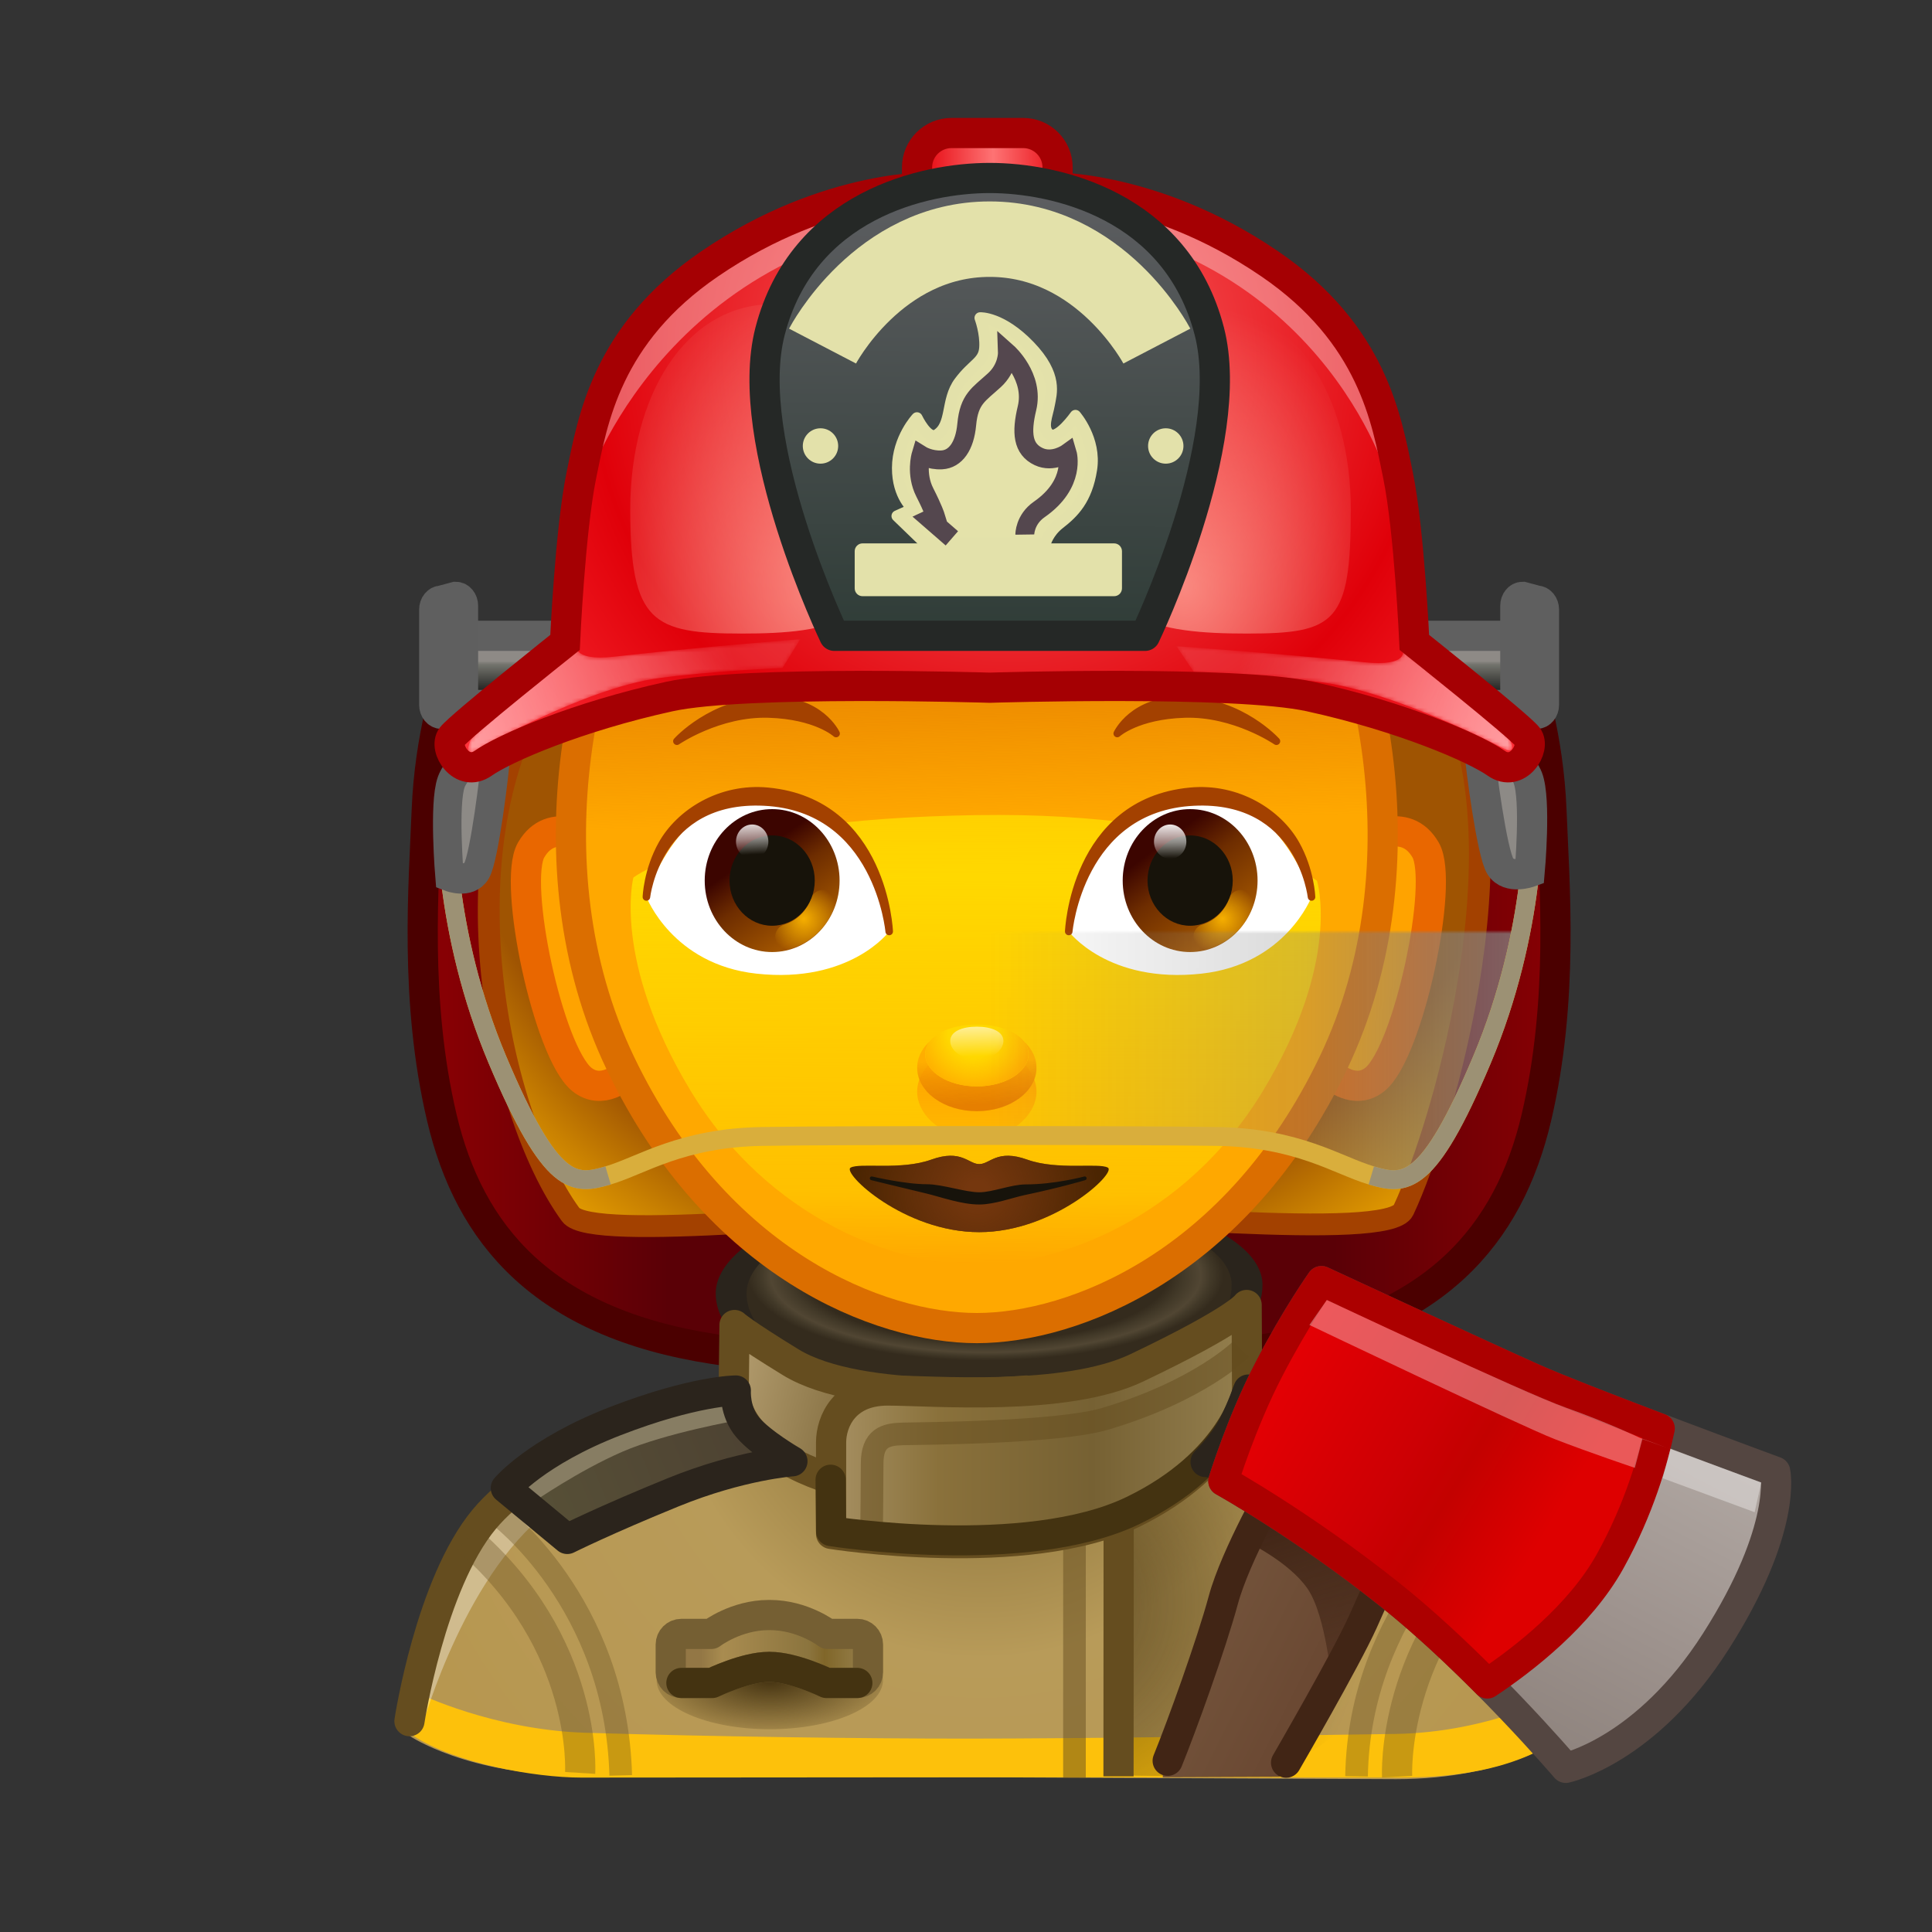 <svg xmlns="http://www.w3.org/2000/svg" xmlns:xlink="http://www.w3.org/1999/xlink" viewBox="0 0 512 512" width="512" height="512" style="width: 100%; height: 100%; transform: translate3d(0,0,0); content-visibility: visible;" preserveAspectRatio="xMidYMid meet"><rect x="0" y="0" width="512" height="512" fill="#333333" stroke="none"/><defs><clipPath id="__lottie_element_2"><rect width="512" height="512" x="0" y="0"></rect></clipPath><linearGradient id="__lottie_element_6" spreadMethod="pad" gradientUnits="userSpaceOnUse" x1="-16.5" y1="-7.5" x2="19.5" y2="10.5"><stop offset="0%" stop-color="rgb(115,83,59)"></stop><stop offset="50%" stop-color="rgb(110,77,54)"></stop><stop offset="100%" stop-color="rgb(105,70,49)"></stop></linearGradient><linearGradient id="__lottie_element_7" spreadMethod="pad" gradientUnits="userSpaceOnUse" x1="352" y1="397.5" x2="369" y2="451.25"><stop offset="0%" stop-color="rgb(65,37,22)" stop-opacity="1"></stop><stop offset="50%" stop-color="rgb(65,37,22)" stop-opacity="0.675"></stop><stop offset="100%" stop-color="rgb(65,37,22)" stop-opacity="0.35"></stop></linearGradient><linearGradient id="__lottie_element_8" spreadMethod="pad" gradientUnits="userSpaceOnUse" x1="47" y1="-24" x2="0.5" y2="65"><stop offset="0%" stop-color="rgb(176,167,162)"></stop><stop offset="50%" stop-color="rgb(158,147,142)"></stop><stop offset="100%" stop-color="rgb(139,128,122)"></stop></linearGradient><linearGradient id="__lottie_element_9" spreadMethod="pad" gradientUnits="userSpaceOnUse" x1="-49" y1="-38" x2="51" y2="22"><stop offset="0%" stop-color="rgb(233,0,4)"></stop><stop offset="22%" stop-color="rgb(219,0,4)"></stop><stop offset="43%" stop-color="rgb(205,0,4)"></stop><stop offset="49%" stop-color="rgb(200,0,2)"></stop><stop offset="56%" stop-color="rgb(195,1,0)"></stop><stop offset="67%" stop-color="rgb(209,0,0)"></stop><stop offset="79%" stop-color="rgb(222,0,0)"></stop></linearGradient><linearGradient id="__lottie_element_13" spreadMethod="pad" gradientUnits="userSpaceOnUse" x1="-18.25" y1="6.25" x2="21.5" y2="5.75"><stop offset="0%" stop-color="rgb(228,0,9)"></stop><stop offset="25%" stop-color="rgb(241,57,62)"></stop><stop offset="50%" stop-color="rgb(254,115,116)"></stop><stop offset="75%" stop-color="rgb(241,57,62)"></stop><stop offset="100%" stop-color="rgb(228,0,9)"></stop></linearGradient><radialGradient id="__lottie_element_14" spreadMethod="pad" gradientUnits="userSpaceOnUse" cx="5.5" cy="-32" r="174.21" fx="5.5" fy="-32"><stop offset="0%" stop-color="rgb(255,111,112)"></stop><stop offset="32%" stop-color="rgb(239,56,60)"></stop><stop offset="64%" stop-color="rgb(224,0,9)"></stop><stop offset="82%" stop-color="rgb(239,25,33)"></stop><stop offset="100%" stop-color="rgb(255,50,58)"></stop></radialGradient><radialGradient id="__lottie_element_15" spreadMethod="pad" gradientUnits="userSpaceOnUse" cx="-14.228" cy="14.7" r="53.689" fx="-14.228" fy="14.7"><stop offset="0%" stop-color="rgb(255,170,156)" stop-opacity="0.75"></stop><stop offset="50%" stop-color="rgb(255,170,156)" stop-opacity="0.375"></stop><stop offset="100%" stop-color="rgb(255,170,156)" stop-opacity="0"></stop></radialGradient><radialGradient id="__lottie_element_16" spreadMethod="pad" gradientUnits="userSpaceOnUse" cx="20.653" cy="14.341" r="64.344" fx="20.653" fy="14.341"><stop offset="0%" stop-color="rgb(255,170,156)" stop-opacity="0.75"></stop><stop offset="50%" stop-color="rgb(255,170,156)" stop-opacity="0.375"></stop><stop offset="100%" stop-color="rgb(255,170,156)" stop-opacity="0"></stop></radialGradient><linearGradient id="__lottie_element_17" spreadMethod="pad" gradientUnits="userSpaceOnUse" x1="309.5" y1="166" x2="400.5" y2="198.5"><stop offset="0%" stop-color="rgb(255,157,161)"></stop><stop offset="50%" stop-color="rgb(255,157,161)"></stop><stop offset="100%" stop-color="rgb(255,157,161)"></stop></linearGradient><mask id="__lottie_element_19"><path fill="url(#__lottie_element_18)" d=" M311.75,171.25 C311.75,171.25 316.5,178.25 316.5,178.25 C316.5,178.25 335.849,179.012 349.75,180.75 C369.75,183.25 398.25,198.25 398.25,198.25 C398.25,198.25 402,200.5 400.25,196.25 C398.5,192 371.75,172.25 371.75,172.25 C371.75,172.25 373.5,176.75 361.5,175.5 C339.606,173.219 311.75,171.25 311.75,171.25z"></path></mask><linearGradient id="__lottie_element_18" spreadMethod="pad" gradientUnits="userSpaceOnUse" x1="309.5" y1="166" x2="400.5" y2="198.5"><stop stop-color="rgb(255,255,255)" offset="22%" stop-opacity="0.2"></stop><stop stop-color="rgb(255,255,255)" offset="61%" stop-opacity="0.6"></stop><stop stop-color="rgb(255,255,255)" offset="100%" stop-opacity="1"></stop></linearGradient><linearGradient id="__lottie_element_20" spreadMethod="pad" gradientUnits="userSpaceOnUse" x1="395.677" y1="164.839" x2="308.513" y2="197.115"><stop offset="0%" stop-color="rgb(255,157,161)"></stop><stop offset="50%" stop-color="rgb(255,157,161)"></stop><stop offset="100%" stop-color="rgb(255,157,161)"></stop></linearGradient><mask id="__lottie_element_22"><path fill="url(#__lottie_element_21)" d=" M395.292,171.25 C395.292,171.25 390.658,178.25 390.658,178.25 C390.658,178.25 371.785,179.012 358.225,180.75 C338.716,183.25 310.915,198.25 310.915,198.25 C310.915,198.25 307.257,200.5 308.964,196.25 C310.671,192 336.765,172.25 336.765,172.25 C336.765,172.25 335.058,176.75 346.763,175.5 C368.12,173.219 395.292,171.25 395.292,171.25z"></path></mask><linearGradient id="__lottie_element_21" spreadMethod="pad" gradientUnits="userSpaceOnUse" x1="395.677" y1="164.839" x2="308.513" y2="197.115"><stop stop-color="rgb(255,255,255)" offset="22%" stop-opacity="0.2"></stop><stop stop-color="rgb(255,255,255)" offset="61%" stop-opacity="0.6"></stop><stop stop-color="rgb(255,255,255)" offset="100%" stop-opacity="1"></stop></linearGradient><linearGradient id="__lottie_element_23" spreadMethod="pad" gradientUnits="userSpaceOnUse" x1="0" y1="-60.5" x2="-1" y2="62"><stop offset="0%" stop-color="rgb(94,95,98)"></stop><stop offset="50%" stop-color="rgb(70,77,76)"></stop><stop offset="100%" stop-color="rgb(47,60,55)"></stop></linearGradient><linearGradient id="__lottie_element_27" spreadMethod="pad" gradientUnits="userSpaceOnUse" x1="-143" y1="1" x2="140" y2="3"><stop offset="0%" stop-color="rgb(131,131,131)"></stop><stop offset="50%" stop-color="rgb(131,131,131)"></stop><stop offset="100%" stop-color="rgb(131,131,131)"></stop></linearGradient><mask id="__lottie_element_29"><path fill="url(#__lottie_element_28)" d=" M143.795,-36.778 C143.128,-41.778 139.51,-45.348 139.51,-45.348 C139.51,-45.348 118.795,-63.445 88.815,-66.385 C73.481,-67.889 0,-64.498 0,-64.498 C0,-64.498 -73.481,-67.889 -88.815,-66.385 C-118.795,-63.445 -139.51,-45.348 -139.51,-45.348 C-139.51,-45.348 -143.128,-41.778 -143.795,-36.778 C-144.462,-31.778 -144.795,-0.111 -130.462,33.889 C-116.128,67.889 -110.128,67.222 -101.128,64.555 C-92.128,61.889 -81.795,54.555 -60.128,54.222 C-38.462,53.889 38.462,53.889 60.128,54.222 C81.795,54.555 92.128,61.889 101.128,64.555 C110.128,67.222 116.128,67.889 130.462,33.889 C144.795,-0.111 144.462,-31.778 143.795,-36.778z"></path></mask><linearGradient id="__lottie_element_28" spreadMethod="pad" gradientUnits="userSpaceOnUse" x1="-143" y1="1" x2="140" y2="3"><stop stop-color="rgb(255,255,255)" offset="0%" stop-opacity="0.75"></stop><stop stop-color="rgb(255,255,255)" offset="10%" stop-opacity="0.525"></stop><stop stop-color="rgb(255,255,255)" offset="20%" stop-opacity="0.3"></stop><stop stop-color="rgb(255,255,255)" offset="35%" stop-opacity="0.15"></stop><stop stop-color="rgb(255,255,255)" offset="50%" stop-opacity="0"></stop><stop stop-color="rgb(255,255,255)" offset="65%" stop-opacity="0.15"></stop><stop stop-color="rgb(255,255,255)" offset="80%" stop-opacity="0.3"></stop><stop stop-color="rgb(255,255,255)" offset="90%" stop-opacity="0.525"></stop><stop stop-color="rgb(255,255,255)" offset="100%" stop-opacity="0.75"></stop></linearGradient><radialGradient id="__lottie_element_33" spreadMethod="pad" gradientUnits="userSpaceOnUse" cx="-2" cy="-65" r="167.431" fx="-2" fy="-65"><stop offset="17%" stop-color="rgb(142,118,62)"></stop><stop offset="34%" stop-color="rgb(163,136,75)"></stop><stop offset="50%" stop-color="rgb(184,155,89)"></stop><stop offset="75%" stop-color="rgb(184,153,85)"></stop><stop offset="100%" stop-color="rgb(183,151,80)"></stop></radialGradient><radialGradient id="__lottie_element_34" spreadMethod="pad" gradientUnits="userSpaceOnUse" cx="0" cy="0" r="47.962" fx="0" fy="0"><stop offset="0%" stop-color="rgb(69,51,17)" stop-opacity="1"></stop><stop offset="50%" stop-color="rgb(69,51,17)" stop-opacity="0.5"></stop><stop offset="100%" stop-color="rgb(69,51,17)" stop-opacity="0"></stop></radialGradient><linearGradient id="__lottie_element_35" spreadMethod="pad" gradientUnits="userSpaceOnUse" x1="178.5" y1="441" x2="230.5" y2="441.5"><stop offset="14%" stop-color="rgb(147,119,69)"></stop><stop offset="20%" stop-color="rgb(158,130,74)"></stop><stop offset="25%" stop-color="rgb(169,140,80)"></stop><stop offset="47%" stop-color="rgb(154,128,71)"></stop><stop offset="69%" stop-color="rgb(139,116,62)"></stop><stop offset="73%" stop-color="rgb(134,109,51)"></stop><stop offset="77%" stop-color="rgb(128,102,41)"></stop><stop offset="88%" stop-color="rgb(140,116,60)"></stop><stop offset="100%" stop-color="rgb(152,129,79)"></stop></linearGradient><radialGradient id="__lottie_element_36" spreadMethod="pad" gradientUnits="userSpaceOnUse" cx="-23.571" cy="2.235" r="62.111" fx="-23.571" fy="2.235"><stop offset="0%" stop-color="rgb(69,51,17)" stop-opacity="0.75"></stop><stop offset="50%" stop-color="rgb(69,51,17)" stop-opacity="0.375"></stop><stop offset="100%" stop-color="rgb(69,51,17)" stop-opacity="0"></stop></radialGradient><linearGradient id="__lottie_element_37" spreadMethod="pad" gradientUnits="userSpaceOnUse" x1="191.5" y1="365.5" x2="234" y2="376.5"><stop offset="0%" stop-color="rgb(182,159,113)"></stop><stop offset="50%" stop-color="rgb(152,130,84)"></stop><stop offset="100%" stop-color="rgb(122,100,55)"></stop></linearGradient><linearGradient id="__lottie_element_38" spreadMethod="pad" gradientUnits="userSpaceOnUse" x1="55" y1="22.25" x2="-55.25" y2="22.25"><stop offset="0%" stop-color="rgb(148,127,78)"></stop><stop offset="19%" stop-color="rgb(133,112,65)"></stop><stop offset="37%" stop-color="rgb(118,97,51)"></stop><stop offset="56%" stop-color="rgb(128,105,55)"></stop><stop offset="74%" stop-color="rgb(138,113,59)"></stop><stop offset="87%" stop-color="rgb(152,129,79)"></stop><stop offset="100%" stop-color="rgb(167,144,99)"></stop></linearGradient><linearGradient id="__lottie_element_39" spreadMethod="pad" gradientUnits="userSpaceOnUse" x1="126.5" y1="403" x2="199.5" y2="373.5"><stop offset="0%" stop-color="rgb(87,80,55)"></stop><stop offset="50%" stop-color="rgb(81,71,52)"></stop><stop offset="100%" stop-color="rgb(74,63,49)"></stop></linearGradient><linearGradient id="__lottie_element_40" spreadMethod="pad" gradientUnits="userSpaceOnUse" x1="126.5" y1="403" x2="199.5" y2="373.5"><stop offset="0%" stop-color="rgb(87,80,55)"></stop><stop offset="50%" stop-color="rgb(81,71,52)"></stop><stop offset="100%" stop-color="rgb(74,63,49)"></stop></linearGradient><linearGradient id="__lottie_element_44" spreadMethod="pad" gradientUnits="userSpaceOnUse" x1="0.99" y1="-83.852" x2="3.309" y2="26.499"><stop offset="0%" stop-color="rgb(219,110,0)" stop-opacity="1"></stop><stop offset="39%" stop-color="rgb(219,110,0)" stop-opacity="0.5"></stop><stop offset="71%" stop-color="rgb(219,110,0)" stop-opacity="0"></stop></linearGradient><linearGradient id="__lottie_element_45" spreadMethod="pad" gradientUnits="userSpaceOnUse" x1="0.362" y1="-94.45" x2="-0.404" y2="91.678"><stop offset="2%" stop-color="rgb(255,216,0)" stop-opacity="0"></stop><stop offset="16%" stop-color="rgb(255,216,0)" stop-opacity="0.5"></stop><stop offset="45%" stop-color="rgb(255,216,0)" stop-opacity="1"></stop><stop offset="90%" stop-color="rgb(255,216,0)" stop-opacity="0.5"></stop><stop offset="100%" stop-color="rgb(255,216,0)" stop-opacity="0"></stop></linearGradient><linearGradient id="__lottie_element_46" spreadMethod="pad" gradientUnits="userSpaceOnUse" x1="-0.868" y1="-2.72" x2="-0.916" y2="17.578"><stop offset="0%" stop-color="rgb(255,168,0)" stop-opacity="1"></stop><stop offset="66%" stop-color="rgb(255,168,0)" stop-opacity="0.5"></stop><stop offset="100%" stop-color="rgb(255,168,0)" stop-opacity="0"></stop></linearGradient><linearGradient id="__lottie_element_47" spreadMethod="pad" gradientUnits="userSpaceOnUse" x1="-7.398" y1="-9.864" x2="9.453" y2="12.604"><stop offset="0%" stop-color="rgb(60,5,0)"></stop><stop offset="38%" stop-color="rgb(110,45,0)"></stop><stop offset="100%" stop-color="rgb(160,84,0)"></stop></linearGradient><radialGradient id="__lottie_element_48" spreadMethod="pad" gradientUnits="userSpaceOnUse" cx="-0.198" cy="-0.19" r="9.63" fx="-0.198" fy="-0.19"><stop offset="0%" stop-color="rgb(246,175,0)" stop-opacity="1"></stop><stop offset="52%" stop-color="rgb(246,175,0)" stop-opacity="0.5"></stop><stop offset="100%" stop-color="rgb(246,175,0)" stop-opacity="0"></stop></radialGradient><linearGradient id="__lottie_element_49" spreadMethod="pad" gradientUnits="userSpaceOnUse" x1="-0.108" y1="-5.544" x2="-0.044" y2="4.477"><stop offset="0%" stop-color="rgb(255,255,255)" stop-opacity="1"></stop><stop offset="58%" stop-color="rgb(255,255,255)" stop-opacity="0.5"></stop><stop offset="100%" stop-color="rgb(255,255,255)" stop-opacity="0"></stop></linearGradient><linearGradient id="__lottie_element_50" spreadMethod="pad" gradientUnits="userSpaceOnUse" x1="-4.627" y1="-6.864" x2="9.16" y2="13.146"><stop offset="0%" stop-color="rgb(60,5,0)"></stop><stop offset="38%" stop-color="rgb(110,45,0)"></stop><stop offset="100%" stop-color="rgb(160,84,0)"></stop></linearGradient><radialGradient id="__lottie_element_51" spreadMethod="pad" gradientUnits="userSpaceOnUse" cx="-0.395" cy="-0.169" r="9.629" fx="-0.395" fy="-0.169"><stop offset="0%" stop-color="rgb(246,175,0)" stop-opacity="1"></stop><stop offset="52%" stop-color="rgb(246,175,0)" stop-opacity="0.5"></stop><stop offset="100%" stop-color="rgb(246,175,0)" stop-opacity="0"></stop></radialGradient><linearGradient id="__lottie_element_52" spreadMethod="pad" gradientUnits="userSpaceOnUse" x1="-0.337" y1="-6.544" x2="0.141" y2="3.413"><stop offset="0%" stop-color="rgb(255,255,255)" stop-opacity="1"></stop><stop offset="58%" stop-color="rgb(255,255,255)" stop-opacity="0.5"></stop><stop offset="100%" stop-color="rgb(255,255,255)" stop-opacity="0"></stop></linearGradient><linearGradient id="__lottie_element_53" spreadMethod="pad" gradientUnits="userSpaceOnUse" x1="0.132" y1="11.404" x2="-0.442" y2="-6.021"><stop offset="11%" stop-color="rgb(219,110,0)" stop-opacity="1"></stop><stop offset="50%" stop-color="rgb(219,110,0)" stop-opacity="0.5"></stop><stop offset="78%" stop-color="rgb(219,110,0)" stop-opacity="0"></stop></linearGradient><radialGradient id="__lottie_element_54" spreadMethod="pad" gradientUnits="userSpaceOnUse" cx="-0.868" cy="-6.182" r="16.661" fx="-0.868" fy="-6.182"><stop offset="40%" stop-color="rgb(255,168,0)" stop-opacity="0"></stop><stop offset="71%" stop-color="rgb(255,168,0)" stop-opacity="0.5"></stop><stop offset="100%" stop-color="rgb(255,168,0)" stop-opacity="1"></stop></radialGradient><linearGradient id="__lottie_element_55" spreadMethod="pad" gradientUnits="userSpaceOnUse" x1="-0.868" y1="-5.94" x2="-0.581" y2="3.491"><stop offset="0%" stop-color="rgb(255,255,255)" stop-opacity="1"></stop><stop offset="50%" stop-color="rgb(255,255,255)" stop-opacity="0.5"></stop><stop offset="100%" stop-color="rgb(255,255,255)" stop-opacity="0"></stop></linearGradient><radialGradient id="__lottie_element_56" spreadMethod="pad" gradientUnits="userSpaceOnUse" cx="-0.51" cy="-0.899" r="32.099" fx="-0.51" fy="-0.899"><stop offset="8%" stop-color="rgb(117,55,14)" stop-opacity="1"></stop><stop offset="57%" stop-color="rgb(117,55,14)" stop-opacity="0.5"></stop><stop offset="100%" stop-color="rgb(117,55,14)" stop-opacity="0"></stop></radialGradient><radialGradient id="__lottie_element_60" spreadMethod="pad" gradientUnits="userSpaceOnUse" cx="-0.245" cy="-6.823" r="65.568" fx="-0.245" fy="-6.823"><stop offset="72%" stop-color="rgb(52,43,29)"></stop><stop offset="78%" stop-color="rgb(66,57,40)"></stop><stop offset="85%" stop-color="rgb(81,70,51)"></stop><stop offset="89%" stop-color="rgb(66,57,40)"></stop><stop offset="94%" stop-color="rgb(52,43,29)"></stop></radialGradient><radialGradient id="__lottie_element_64" spreadMethod="pad" gradientUnits="userSpaceOnUse" cx="0" cy="-87.083" r="276.079" fx="0" fy="-87.083"><stop offset="72%" stop-color="rgb(159,84,2)"></stop><stop offset="82%" stop-color="rgb(201,129,1)"></stop><stop offset="93%" stop-color="rgb(243,173,0)"></stop></radialGradient><linearGradient id="__lottie_element_68" spreadMethod="pad" gradientUnits="userSpaceOnUse" x1="-144" y1="1" x2="150" y2="0"><stop offset="0%" stop-color="rgb(135,0,4)"></stop><stop offset="10%" stop-color="rgb(113,0,5)"></stop><stop offset="20%" stop-color="rgb(90,0,6)"></stop><stop offset="50%" stop-color="rgb(90,0,6)"></stop><stop offset="80%" stop-color="rgb(90,0,6)"></stop><stop offset="90%" stop-color="rgb(113,0,5)"></stop><stop offset="100%" stop-color="rgb(135,0,4)"></stop></linearGradient><linearGradient id="__lottie_element_69" spreadMethod="pad" gradientUnits="userSpaceOnUse" x1="-89" y1="-10" x2="-89" y2="8.5"><stop offset="41%" stop-color="rgb(142,138,134)"></stop><stop offset="43%" stop-color="rgb(128,127,121)"></stop><stop offset="46%" stop-color="rgb(114,115,108)"></stop><stop offset="73%" stop-color="rgb(57,57,54)"></stop><stop offset="100%" stop-color="rgb(0,0,0)"></stop></linearGradient></defs><g clip-path="url(#__lottie_element_2)"><g style="display: block;" transform="matrix(1,0,0,1,0,0)" opacity="1"><g opacity="1" transform="matrix(1,0,0,1,0,-1.5)"><g opacity="1" transform="matrix(1,0,0,1,262.121,273.667)"><path fill="url(#__lottie_element_68)" fill-opacity="1" d=" M149.036,-57.333 C148.259,-77.318 143.036,-92.333 143.036,-92.333 C143.036,-92.333 -0.001,-92.333 -0.001,-92.333 C-0.001,-92.333 -143.036,-92.333 -143.036,-92.333 C-143.036,-92.333 -148.26,-77.318 -149.036,-57.333 C-149.792,-37.885 -152.388,-7.257 -145.036,24 C-137.76,54.937 -118.37,78.333 -73.036,85.333 C-27.703,92.333 27.703,92.333 73.036,85.333 C118.369,78.333 137.76,54.937 145.036,24 C152.388,-7.257 149.792,-37.885 149.036,-57.333z"></path><path stroke-linecap="butt" stroke-linejoin="miter" fill-opacity="0" stroke-miterlimit="10" stroke="rgb(75,0,0)" stroke-opacity="1" stroke-width="8" d=" M149.036,-57.333 C148.259,-77.318 143.036,-92.333 143.036,-92.333 C143.036,-92.333 -0.001,-92.333 -0.001,-92.333 C-0.001,-92.333 -143.036,-92.333 -143.036,-92.333 C-143.036,-92.333 -148.26,-77.318 -149.036,-57.333 C-149.792,-37.885 -152.388,-7.257 -145.036,24 C-137.76,54.937 -118.37,78.333 -73.036,85.333 C-27.703,92.333 27.703,92.333 73.036,85.333 C118.369,78.333 137.76,54.937 145.036,24 C152.388,-7.257 149.792,-37.885 149.036,-57.333z"></path></g></g><g opacity="1" transform="matrix(1,0,0,1,0,-1.5)"><g opacity="1" transform="matrix(1,0,0,1,262.122,179.167)"><path fill="url(#__lottie_element_69)" fill-opacity="1" d=" M139.909,9.167 C139.909,9.167 -139.91,9.167 -139.91,9.167 C-139.91,9.167 -139.91,-9.167 -139.91,-9.167 C-139.91,-9.167 139.909,-9.167 139.909,-9.167 C139.909,-9.167 139.909,9.167 139.909,9.167z"></path><path stroke-linecap="butt" stroke-linejoin="miter" fill-opacity="0" stroke-miterlimit="10" stroke="rgb(96,96,96)" stroke-opacity="1" stroke-width="8" d=" M139.909,9.167 C139.909,9.167 -139.91,9.167 -139.91,9.167 C-139.91,9.167 -139.91,-9.167 -139.91,-9.167 C-139.91,-9.167 139.909,-9.167 139.909,-9.167 C139.909,-9.167 139.909,9.167 139.909,9.167z"></path></g></g><g opacity="1" transform="matrix(1,0,0,1,0,-1.5)"><g opacity="1" transform="matrix(1,0,0,1,119.893,175.667)"><path stroke-linecap="butt" stroke-linejoin="miter" fill-opacity="0" stroke-miterlimit="10" stroke="rgb(95,95,95)" stroke-opacity="1" stroke-width="8" d=" M-2.88,15 C-2.88,15 0.88,16 0.88,16 C1.951,16 2.819,14.937 2.819,13.625 C2.819,13.625 2.819,-13.625 2.819,-13.625 C2.819,-14.937 1.951,-16 0.88,-16 C0.88,-16 -2.88,-15 -2.88,-15 C-3.951,-15 -4.819,-13.937 -4.819,-12.625 C-4.819,-12.625 -4.819,12.625 -4.819,12.625 C-4.819,13.937 -3.951,15 -2.88,15z"></path></g></g><g opacity="1" transform="matrix(1,0,0,1,0,-1.5)"><g opacity="1" transform="matrix(1,0,0,1,404.349,175.667)"><path stroke-linecap="butt" stroke-linejoin="miter" fill-opacity="0" stroke-miterlimit="10" stroke="rgb(95,95,95)" stroke-opacity="1" stroke-width="8" d=" M2.88,15 C2.88,15 -0.833,16 -0.833,16 C-1.903,16 -2.772,14.937 -2.772,13.625 C-2.772,13.625 -2.772,-13.625 -2.772,-13.625 C-2.772,-14.937 -1.903,-16 -0.833,-16 C-0.833,-16 2.88,-15 2.88,-15 C3.951,-15 4.819,-13.937 4.819,-12.625 C4.819,-12.625 4.819,12.625 4.819,12.625 C4.819,13.937 3.951,15 2.88,15z"></path></g></g></g><g style="display: block;" transform="matrix(1,0,0,1,5,9.5)" opacity="1"><g opacity="1" transform="matrix(0.723,0,0,0.723,256.16,235.781)"><path fill="url(#__lottie_element_64)" fill-opacity="1" d=" M165.712,-92.618 C131.177,-146.733 -121.315,-145.037 -158.278,-92.55 C-200.012,-33.287 -179.664,68.035 -152.066,105.936 C-144.493,116.336 -45.198,104.299 -2.023,104.425 C43.438,104.558 147.735,115.949 153.212,104.306 C168.439,71.934 200.247,-38.503 165.712,-92.618z"></path><path stroke-linecap="round" stroke-linejoin="round" fill-opacity="0" stroke="rgb(163,65,0)" stroke-opacity="1" stroke-width="8" d=" M165.712,-92.618 C131.177,-146.733 -121.315,-145.037 -158.278,-92.55 C-200.012,-33.287 -179.664,68.035 -152.066,105.936 C-144.493,116.336 -45.198,104.299 -2.023,104.425 C43.438,104.558 147.735,115.949 153.212,104.306 C168.439,71.934 200.247,-38.503 165.712,-92.618z"></path></g></g><g style="display: block;" transform="matrix(1,0,0,1,14.5,13)" opacity="1"><g opacity="1" transform="matrix(1,0,0,1,138.458,241.041)"><path fill="rgb(255,163,0)" fill-opacity="1" d=" M3.663,-31.182 C3.663,-31.182 -6.74,-38.253 -12.209,-28.777 C-17.212,-20.109 -7.652,24.702 1.18,31.969 C6.613,36.44 12.495,30.925 12.495,30.925 C16.078,28.473 10.263,-22.193 3.663,-31.182z"></path><path stroke-linecap="round" stroke-linejoin="round" fill-opacity="0" stroke="rgb(233,103,0)" stroke-opacity="1" stroke-width="8" d=" M3.663,-31.182 C3.663,-31.182 -6.74,-38.253 -12.209,-28.777 C-17.212,-20.109 -7.652,24.702 1.18,31.969 C6.613,36.44 12.495,30.925 12.495,30.925 C16.078,28.473 10.263,-22.193 3.663,-31.182z"></path></g><g opacity="1" transform="matrix(1,0,0,1,351.101,241.041)"><path fill="rgb(255,163,0)" fill-opacity="1" d=" M-3.663,-31.182 C-3.663,-31.182 6.74,-38.253 12.209,-28.777 C17.212,-20.109 7.652,24.702 -1.18,31.969 C-6.613,36.44 -12.495,30.925 -12.495,30.925 C-16.078,28.473 -10.263,-22.193 -3.663,-31.182z"></path><path stroke-linecap="round" stroke-linejoin="round" fill-opacity="0" stroke="rgb(233,103,0)" stroke-opacity="1" stroke-width="8" d=" M-3.663,-31.182 C-3.663,-31.182 6.74,-38.253 12.209,-28.777 C17.212,-20.109 7.652,24.702 -1.18,31.969 C-6.613,36.44 -12.495,30.925 -12.495,30.925 C-16.078,28.473 -10.263,-22.193 -3.663,-31.182z"></path></g><g opacity="1" transform="matrix(1.022,0,0,0.366,247,327.5)"><path fill="url(#__lottie_element_60)" fill-opacity="1" d=" M0,-67.5 C37.279,-67.5 67.5,-37.279 67.5,0 C67.5,37.279 49.67,79.829 0,80.464 C-45.529,81.046 -66.277,43.42 -66.277,6.141 C-66.277,-31.138 -37.279,-67.5 0,-67.5z"></path><path stroke-linecap="butt" stroke-linejoin="miter" fill-opacity="0" stroke-miterlimit="4" stroke="rgb(42,36,28)" stroke-opacity="1" stroke-width="8" d=" M0,-67.5 C37.279,-67.5 67.5,-37.279 67.5,0 C67.5,37.279 49.67,79.829 0,80.464 C-45.529,81.046 -66.277,43.42 -66.277,6.141 C-66.277,-31.138 -37.279,-67.5 0,-67.5z"></path></g></g><g style="display: block;" transform="matrix(1,0,0,1,5,5.5)" opacity="1"><g opacity="1" transform="matrix(1,0,0,1,0,0)"><g opacity="1" transform="matrix(1,0,0,1,0,0)"><g opacity="1" transform="matrix(1,0,0,1,253.868,217.852)"><path fill="rgb(255,168,0)" fill-opacity="1" d=" M84.105,-85.427 C64.529,-112.616 38.752,-128.604 0,-128.604 C-38.752,-128.604 -64.529,-112.616 -84.105,-85.427 C-103.681,-58.238 -119.995,5.166 -94.437,58.457 C-68.879,111.748 -25.701,128.604 0,128.604 C25.701,128.604 68.879,111.748 94.437,58.457 C119.995,5.166 103.681,-58.238 84.105,-85.427z"></path></g><g opacity="1" transform="matrix(1,0,0,1,254.01,217.852)"><path fill="url(#__lottie_element_44)" fill-opacity="1" d=" M84.105,-85.427 C64.529,-112.616 38.752,-128.604 0,-128.604 C-38.752,-128.604 -64.529,-112.616 -84.105,-85.427 C-103.681,-58.238 -119.995,5.166 -94.437,58.457 C-68.88,111.748 -25.701,128.604 0,128.604 C25.701,128.604 68.879,111.748 94.437,58.457 C119.995,5.166 103.681,-58.238 84.105,-85.427z"></path></g><g opacity="1" transform="matrix(1,0,0,1,253.868,217.852)"><path stroke-linecap="round" stroke-linejoin="round" fill-opacity="0" stroke="rgb(219,110,0)" stroke-opacity="1" stroke-width="8" d=" M84.105,-85.427 C64.529,-112.616 38.752,-128.604 0,-128.604 C-38.752,-128.604 -64.529,-112.616 -84.105,-85.427 C-103.681,-58.238 -119.995,5.166 -94.437,58.457 C-68.879,111.748 -25.701,128.604 0,128.604 C25.701,128.604 68.879,111.748 94.437,58.457 C119.995,5.166 103.681,-58.238 84.105,-85.427z"></path></g><g opacity="1" transform="matrix(1,0,0,1,252.638,237.45)"><path fill="url(#__lottie_element_45)" fill-opacity="1" d=" M91.39,-9.524 C91.39,-9.524 67.362,-27.95 1.114,-26.938 C-70.174,-25.849 -89.786,-10.38 -89.786,-10.38 C-89.786,-10.38 -95.525,11.412 -74.72,45.952 C-53.915,80.492 -19.692,92.343 1.23,92.343 C22.152,92.343 56.375,80.492 77.18,45.952 C97.985,11.412 91.39,-9.524 91.39,-9.524z"></path></g><g opacity="1" transform="matrix(1,0,0,1,253.868,283.72)"><path fill="url(#__lottie_element_46)" fill-opacity="1" d=" M15.809,0.092 C15.809,6.733 8.241,12.638 0,12.638 C-8.241,12.638 -15.809,6.733 -15.809,0.092 C-15.809,-6.549 -8.241,-12.638 0,-12.638 C8.241,-12.638 15.809,-6.549 15.809,0.092z"></path></g></g><g opacity="1" transform="matrix(1,0,0,1,0,0)"><g opacity="1" transform="matrix(1,0,0,1,0,0)"><g opacity="1" transform="matrix(1,0,0,1,310.398,228.977)"><path fill="rgb(255,255,255)" fill-opacity="1" d=" M-32.171,12.375 C-32.171,12.375 -29.378,-20.96 -1.65,-23.745 C23.815,-26.303 32.171,3.228 32.171,3.228 C32.171,3.228 25.316,21.103 3.024,23.548 C-21.828,26.273 -32.171,12.375 -32.171,12.375z"></path></g><g opacity="1" transform="matrix(1,0,0,1,0,0)"><g opacity="1" transform="matrix(1,0,0,1,310.398,227.864)"><path fill="url(#__lottie_element_47)" fill-opacity="1" d=" M17.871,0 C17.871,10.459 9.87,18.938 0,18.938 C-9.87,18.938 -17.871,10.459 -17.871,0 C-17.871,-10.459 -9.87,-18.938 0,-18.938 C9.87,-18.938 17.871,-10.459 17.871,0z"></path></g><g opacity="1" transform="matrix(1,0,0,1,319.198,238.168)"><g opacity="1" transform="matrix(1,0,0,1,0,0)"><path fill="url(#__lottie_element_48)" fill-opacity="1" d=" M-4.629,7.82 C-6.04,7.82 -7.347,6.909 -7.785,5.49 C-8.323,3.747 -7.345,1.898 -5.602,1.361 C-2.268,0.333 0.387,-2.258 1.498,-5.568 C2.079,-7.298 3.954,-8.227 5.679,-7.648 C7.409,-7.068 8.341,-5.195 7.76,-3.466 C5.974,1.855 1.707,6.019 -3.655,7.673 C-3.979,7.773 -4.307,7.82 -4.629,7.82z"></path></g></g><g opacity="1" transform="matrix(1,0,0,1,310.398,227.864)"><path fill="rgb(23,19,10)" fill-opacity="1" d=" M11.294,0 C11.294,6.61 6.238,11.969 0,11.969 C-6.238,11.969 -11.294,6.61 -11.294,0 C-11.294,-6.61 -6.238,-11.969 0,-11.969 C6.238,-11.969 11.294,-6.61 11.294,0z"></path></g></g><g opacity="1" transform="matrix(1,0,0,1,310.398,222.711)"><path fill="rgb(163,65,0)" fill-opacity="1" d=" M-32.171,18.641 C-32.171,18.641 -30.838,-15.561 0,-18.504 C12.661,-19.712 23.385,-12.747 28.022,-4.49 C31.926,2.463 32.171,9.494 32.171,9.494 C32.171,9.494 29.259,-17.031 0.993,-15.675 C-29.256,-14.224 -32.171,18.641 -32.171,18.641z"></path><path stroke-linecap="round" stroke-linejoin="round" fill-opacity="0" stroke="rgb(163,65,0)" stroke-opacity="1" stroke-width="2" d=" M-32.171,18.641 C-32.171,18.641 -30.838,-15.561 0,-18.504 C12.661,-19.712 23.385,-12.747 28.022,-4.49 C31.926,2.463 32.171,9.494 32.171,9.494 C32.171,9.494 29.259,-17.031 0.993,-15.675 C-29.256,-14.224 -32.171,18.641 -32.171,18.641z"></path></g><g opacity="1" transform="matrix(1,0,0,1,305.108,217.544)"><path fill="url(#__lottie_element_49)" fill-opacity="1" d=" M4.289,0 C4.289,2.51 2.369,4.545 0,4.545 C-2.369,4.545 -4.289,2.51 -4.289,0 C-4.289,-2.51 -2.369,-4.545 0,-4.545 C2.369,-4.545 4.289,-2.51 4.289,0z"></path></g></g><g opacity="1" transform="matrix(1,0,0,1,0,0)"><g opacity="1" transform="matrix(1,0,0,1,198.476,228.977)"><path fill="rgb(255,255,255)" fill-opacity="1" d=" M32.17,12.375 C32.17,12.375 29.378,-20.96 1.65,-23.745 C-23.815,-26.303 -32.17,3.228 -32.17,3.228 C-32.17,3.228 -25.317,21.103 -3.025,23.548 C21.827,26.273 32.17,12.375 32.17,12.375z"></path></g><g opacity="1" transform="matrix(1,0,0,1,0,0)"><g opacity="1" transform="matrix(1,0,0,1,199.627,227.864)"><path fill="url(#__lottie_element_50)" fill-opacity="1" d=" M17.871,0 C17.871,10.459 9.87,18.938 0,18.938 C-9.87,18.938 -17.871,10.459 -17.871,0 C-17.871,-10.459 -9.87,-18.938 0,-18.938 C9.87,-18.938 17.871,-10.459 17.871,0z"></path></g><g opacity="1" transform="matrix(1,0,0,1,208.395,238.168)"><g opacity="1" transform="matrix(1,0,0,1,0,0)"><path fill="url(#__lottie_element_51)" fill-opacity="1" d=" M-4.629,7.82 C-6.04,7.82 -7.347,6.909 -7.785,5.49 C-8.323,3.747 -7.345,1.898 -5.602,1.361 C-2.268,0.333 0.387,-2.258 1.498,-5.568 C2.079,-7.298 3.954,-8.227 5.679,-7.648 C7.409,-7.068 8.341,-5.195 7.76,-3.466 C5.974,1.855 1.707,6.019 -3.655,7.673 C-3.979,7.773 -4.307,7.82 -4.629,7.82z"></path></g></g><g opacity="1" transform="matrix(1,0,0,1,199.627,227.864)"><path fill="rgb(23,19,10)" fill-opacity="1" d=" M11.294,0 C11.294,6.61 6.238,11.969 0,11.969 C-6.238,11.969 -11.294,6.61 -11.294,0 C-11.294,-6.61 -6.238,-11.969 0,-11.969 C6.238,-11.969 11.294,-6.61 11.294,0z"></path></g><g opacity="1" transform="matrix(1,0,0,1,194.337,217.544)"><path fill="url(#__lottie_element_52)" fill-opacity="1" d=" M4.289,0 C4.289,2.51 2.369,4.545 0,4.545 C-2.369,4.545 -4.289,2.51 -4.289,0 C-4.289,-2.51 -2.369,-4.545 0,-4.545 C2.369,-4.545 4.289,-2.51 4.289,0z"></path></g></g><g opacity="1" transform="matrix(1,0,0,1,198.476,222.711)"><path fill="rgb(163,65,0)" fill-opacity="1" d=" M32.17,18.641 C32.17,18.641 30.838,-15.561 0,-18.504 C-12.661,-19.712 -23.385,-12.747 -28.022,-4.49 C-31.926,2.463 -32.17,9.494 -32.17,9.494 C-32.17,9.494 -29.259,-17.031 -0.993,-15.675 C29.256,-14.224 32.17,18.641 32.17,18.641z"></path><path stroke-linecap="round" stroke-linejoin="round" fill-opacity="0" stroke="rgb(163,65,0)" stroke-opacity="1" stroke-width="2" d=" M32.17,18.641 C32.17,18.641 30.838,-15.561 0,-18.504 C-12.661,-19.712 -23.385,-12.747 -28.022,-4.49 C-31.926,2.463 -32.17,9.494 -32.17,9.494 C-32.17,9.494 -29.259,-17.031 -0.993,-15.675 C29.256,-14.224 32.17,18.641 32.17,18.641z"></path></g></g></g><g opacity="1" transform="matrix(1,0,0,1,0,0)"><g opacity="0.8" transform="matrix(1,0,0,1,253.868,277.596)"><path fill="rgb(255,168,0)" fill-opacity="1" d=" M15.809,-0.136 C15.809,6.227 8.731,11.385 0,11.385 C-8.731,11.385 -15.809,6.227 -15.809,-0.136 C-15.809,-6.499 -8.731,-11.385 0,-11.385 C8.731,-11.385 15.809,-6.499 15.809,-0.136z"></path></g><g opacity="0.7" transform="matrix(1,0,0,1,253.868,277.596)"><path fill="url(#__lottie_element_53)" fill-opacity="1" d=" M15.809,-0.136 C15.809,6.227 8.731,11.385 0,11.385 C-8.731,11.385 -15.809,6.227 -15.809,-0.136 C-15.809,-6.499 -8.731,-11.385 0,-11.385 C8.731,-11.385 15.809,-6.499 15.809,-0.136z"></path></g><g opacity="1" transform="matrix(1,0,0,1,253.868,274.212)"><path fill="rgb(255,216,0)" fill-opacity="1" d=" M13.676,-0.389 C13.676,4.348 7.553,8.188 0,8.188 C-7.553,8.188 -13.676,4.348 -13.676,-0.389 C-13.676,-5.126 -7.553,-8.188 0,-8.188 C7.553,-8.188 13.676,-5.126 13.676,-0.389z"></path></g><g opacity="1" transform="matrix(1,0,0,1,253.868,274.212)"><path fill="url(#__lottie_element_54)" fill-opacity="1" d=" M13.676,-0.389 C13.676,4.348 7.553,8.188 0,8.188 C-7.553,8.188 -13.676,4.348 -13.676,-0.389 C-13.676,-5.126 -7.553,-8.188 0,-8.188 C7.553,-8.188 13.676,-5.126 13.676,-0.389z"></path></g><g opacity="0.7" transform="matrix(1,0,0,1,253.868,270.94)"><path fill="url(#__lottie_element_55)" fill-opacity="1" d=" M7.046,-0.557 C7.046,1.979 3.892,4.365 0,4.365 C-3.892,4.365 -7.046,1.979 -7.046,-0.557 C-7.046,-3.093 -3.892,-4.365 0,-4.365 C3.892,-4.365 7.046,-3.093 7.046,-0.557z"></path></g></g><g opacity="1" transform="matrix(1,0,0,1,0,0)"><g opacity="1" transform="matrix(1,0,0,1,195.48,185.512)"><path fill="rgb(163,65,0)" fill-opacity="1" d=" M-21.093,5.417 C-21.093,5.417 -9.974,-2.209 3.222,-1.797 C15.867,-1.402 21.093,3.378 21.093,3.378 C21.093,3.378 16.881,-5.803 3.222,-5.405 C-11.825,-4.966 -21.093,5.417 -21.093,5.417z"></path><path stroke-linecap="round" stroke-linejoin="round" fill-opacity="0" stroke="rgb(163,65,0)" stroke-opacity="1" stroke-width="2" d=" M-21.093,5.417 C-21.093,5.417 -9.974,-2.209 3.222,-1.797 C15.867,-1.402 21.093,3.378 21.093,3.378 C21.093,3.378 16.881,-5.803 3.222,-5.405 C-11.825,-4.966 -21.093,5.417 -21.093,5.417z"></path></g><g opacity="1" transform="matrix(1,0,0,1,312.173,185.512)"><path fill="rgb(163,65,0)" fill-opacity="1" d=" M21.093,5.417 C21.093,5.417 9.974,-2.209 -3.222,-1.797 C-15.867,-1.402 -21.093,3.378 -21.093,3.378 C-21.093,3.378 -16.881,-5.803 -3.222,-5.405 C11.825,-4.966 21.093,5.417 21.093,5.417z"></path><path stroke-linecap="round" stroke-linejoin="round" fill-opacity="0" stroke="rgb(163,65,0)" stroke-opacity="1" stroke-width="2" d=" M21.093,5.417 C21.093,5.417 9.974,-2.209 -3.222,-1.797 C-15.867,-1.402 -21.093,3.378 -21.093,3.378 C-21.093,3.378 -16.881,-5.803 -3.222,-5.405 C11.825,-4.966 21.093,5.417 21.093,5.417z"></path></g></g><g opacity="1" transform="matrix(1,0,0,1,0,0)"><g opacity="1" transform="matrix(1,0,0,1,254.51,310.908)"><path fill="rgb(75,37,2)" fill-opacity="1" d=" M34.081,-6.975 C31.658,-8.338 20.752,-6.217 12.724,-9.095 C4.696,-11.973 2.879,-7.9 0.001,-7.9 C-2.877,-7.9 -4.694,-11.973 -12.722,-9.095 C-20.75,-6.217 -31.654,-8.338 -34.078,-6.975 C-36.501,-5.612 -19.968,10.124 0.001,10.124 C19.737,10.124 36.505,-5.612 34.081,-6.975z"></path></g><g opacity="1" transform="matrix(1,0,0,1,254.51,310.908)"><path fill="url(#__lottie_element_56)" fill-opacity="1" d=" M34.081,-6.975 C31.658,-8.338 20.752,-6.217 12.724,-9.095 C4.696,-11.973 2.879,-7.9 0.001,-7.9 C-2.877,-7.9 -4.694,-11.973 -12.722,-9.095 C-20.75,-6.217 -31.654,-8.338 -34.078,-6.975 C-36.501,-5.612 -19.968,10.124 0.001,10.124 C19.737,10.124 36.505,-5.612 34.081,-6.975z"></path></g><g opacity="1" transform="matrix(1,0,0,1,254.238,309.987)"><path fill="rgb(23,19,11)" fill-opacity="1" d=" M-28.227,-3.218 C-28.227,-3.218 -19.535,-1.153 -13.607,-1.153 C-9.582,-1.153 -3.507,0.98 0.273,0.98 C3.906,0.98 8.822,-1.108 12.633,-1.108 C20.438,-1.108 28.227,-3.218 28.227,-3.218 C28.227,-3.218 21.736,-1.27 12.261,0.72 C8.897,1.426 4.232,3.218 0.273,3.218 C-4.431,3.218 -9.804,1.23 -13.699,0.299 C-22.315,-1.76 -28.227,-3.218 -28.227,-3.218z"></path><path stroke-linecap="round" stroke-linejoin="round" fill-opacity="0" stroke="rgb(23,19,11)" stroke-opacity="1" stroke-width="1" d=" M-28.227,-3.218 C-28.227,-3.218 -19.535,-1.153 -13.607,-1.153 C-9.582,-1.153 -3.507,0.98 0.273,0.98 C3.906,0.98 8.822,-1.108 12.633,-1.108 C20.438,-1.108 28.227,-3.218 28.227,-3.218 C28.227,-3.218 21.736,-1.27 12.261,0.72 C8.897,1.426 4.232,3.218 0.273,3.218 C-4.431,3.218 -9.804,1.23 -13.699,0.299 C-22.315,-1.76 -28.227,-3.218 -28.227,-3.218z"></path></g></g></g></g><g style="display: block;" transform="matrix(1,0,0,1,0,0)" opacity="1"><g opacity="1" transform="matrix(1,0,0,1,0,-1.5)"><g opacity="1" transform="matrix(1,0,0,1,262.121,422.25)"><path fill="url(#__lottie_element_33)" fill-opacity="1" d=" M133.811,-17.75 C121.699,-32.361 87.446,-50.25 67.989,-50.25 C67.989,-50.25 -0.158,-50.25 -0.158,-50.25 C-0.158,-50.25 -2.842,-50.25 -2.842,-50.25 C-2.842,-50.25 -67.988,-50.25 -67.988,-50.25 C-87.445,-50.25 -121.699,-32.361 -133.81,-17.75 C-148.11,-0.5 -153.609,39.25 -153.609,39.25 C-153.609,39.25 -138.379,49.75 -108.608,49.75 C-108.608,49.75 -8.842,50.25 -8.842,50.25 C-8.842,50.25 -1.158,50.25 -1.158,50.25 C-1.158,50.25 107.858,50.75 107.858,50.75 C137.63,50.75 152.707,39.25 152.707,39.25 C152.707,39.25 148.111,-0.5 133.811,-17.75z"></path></g></g><g opacity="1" transform="matrix(1,0,0,1,0,-1.5)"><path fill="rgb(253,193,11)" fill-opacity="1" d=" M110.82,450.25 C109.1,454.5 107.07,459.86 109.51,461.48 C120.52,468.75 141.59,472.58 154.01,472.58 C154.01,472.58 256.28,472.5 256.28,472.5 C256.28,472.5 260.96,472.5 260.96,472.5 C260.96,472.5 370.73,472.58 370.73,472.58 C382.28,472.58 401.25,471.5 415.11,460.93 C418.39,458.43 410.1,453 414.02,450.25 C414.02,450.25 394.94,460.65 369.77,461.01 C336.25,461.5 286.92,462.25 256.25,462.25 C228.71,462.25 189.5,461.75 155.22,460.7 C130.61,459.95 110.82,450.25 110.82,450.25z"></path><g opacity="1" transform="matrix(1,0,0,1,262.121,465.417)"></g></g><g opacity="1" transform="matrix(0.8,0,0,0.347,204,445.25)"><path fill="url(#__lottie_element_34)" fill-opacity="1" d=" M0,-37.5 C20.711,-37.5 37.5,-20.711 37.5,0 C37.5,20.711 20.711,37.5 0,37.5 C-20.711,37.5 -37.5,20.711 -37.5,0 C-37.5,-20.711 -20.711,-37.5 0,-37.5z"></path></g><g opacity="1" transform="matrix(1,0,0,1,0,-1.5)"><path fill="url(#__lottie_element_35)" fill-opacity="1" d=" M219.28,434.5 C219.28,434.5 212.78,429.5 204.03,429.5 C203.98,429.5 203.94,429.51 203.89,429.51 C203.84,429.51 203.8,429.5 203.75,429.5 C195,429.5 188.5,434.5 188.5,434.5 C188.5,434.5 180.58,434.5 180.58,434.5 C179.02,434.5 177.75,435.77 177.75,437.33 C177.75,437.33 177.75,444.67 177.75,444.67 C177.75,446.24 179.02,447.5 180.58,447.5 C180.58,447.5 188.75,447.5 188.75,447.5 C188.75,447.5 197.5,443.25 203.75,443.25 C203.8,443.25 203.84,443.24 203.89,443.24 C203.94,443.24 203.98,443.25 204.03,443.25 C210.28,443.25 219.03,447.5 219.03,447.5 C219.03,447.5 227.2,447.5 227.2,447.5 C228.76,447.5 230.03,446.24 230.03,444.67 C230.03,444.67 230.03,437.33 230.03,437.33 C230.03,435.77 228.76,434.5 227.2,434.5 C227.2,434.5 219.28,434.5 219.28,434.5z"></path><g opacity="1" transform="matrix(1,0,0,1,203.889,438.5)"><path stroke-linecap="round" stroke-linejoin="round" fill-opacity="0" stroke="rgb(117,95,51)" stroke-opacity="1" stroke-width="8" d=" M15.389,-4 C15.389,-4 8.889,-9 0.139,-9 C0.091,-9 0.048,-8.994 0,-8.993 C-0.047,-8.994 -0.091,-9 -0.139,-9 C-8.889,-9 -15.389,-4 -15.389,-4 C-15.389,-4 -23.312,-4 -23.312,-4 C-24.873,-4 -26.139,-2.735 -26.139,-1.174 C-26.139,-1.174 -26.139,6.174 -26.139,6.174 C-26.139,7.735 -24.873,9 -23.312,9 C-23.312,9 -15.139,9 -15.139,9 C-15.139,9 -6.389,4.75 -0.139,4.75 C-0.092,4.75 -0.047,4.742 0,4.74 C0.047,4.742 0.092,4.75 0.139,4.75 C6.389,4.75 15.139,9 15.139,9 C15.139,9 23.313,9 23.313,9 C24.874,9 26.139,7.735 26.139,6.174 C26.139,6.174 26.139,-1.174 26.139,-1.174 C26.139,-2.735 24.874,-4 23.313,-4 C23.313,-4 15.389,-4 15.389,-4z"></path></g></g><g opacity="1" transform="matrix(1,0,0,1,0,-1.5)"><g opacity="1" transform="matrix(1,0,0,1,203.889,438.5)"><path stroke-linecap="round" stroke-linejoin="round" fill-opacity="0" stroke="rgb(68,51,17)" stroke-opacity="1" stroke-width="8" d=" M-23.312,9 C-23.312,9 -15.139,9 -15.139,9 C-15.139,9 -6.389,4.75 -0.139,4.75 C-0.092,4.75 -0.047,4.742 0,4.74 C0.047,4.742 0.092,4.75 0.139,4.75 C6.389,4.75 15.139,9 15.139,9 C15.139,9 23.313,9 23.313,9"></path></g></g><g opacity="0.35" transform="matrix(1,0,0,1,0,0)"><path fill="rgb(255,255,255)" fill-opacity="1" d=" M259.25,371.25 C231.25,371.75 171.5,365.5 145,386 C118.5,406.5 107.049,459.5 107.049,459.5 C107.049,459.5 112.049,457 112.049,457 C112.049,457 123.75,415 147.5,399 C164.351,387.648 216,380 253,379.5 C290,379 335.314,373.606 358.75,385.25 C398.5,405 411.299,458.25 411.299,458.25 C411.299,458.25 417.049,459.75 417.049,459.75 C417.049,459.75 400.5,394 366.5,378.5 C332.5,363 287.25,370.75 259.25,371.25z"></path></g><g opacity="1" transform="matrix(1,0,0,1,0,-1.5)"><g opacity="1" transform="matrix(1,0,0,1,262.121,422.25)"><path stroke-linecap="round" stroke-linejoin="round" fill-opacity="0" stroke="rgb(101,77,31)" stroke-opacity="1" stroke-width="8" d=" M152.707,35.375 C152.707,35.375 148.111,-0.875 133.811,-18.125 C121.699,-32.736 87.446,-50.625 67.989,-50.625 C67.989,-50.625 -0.158,-50.625 -0.158,-50.625 C-0.158,-50.625 -2.842,-50.625 -2.842,-50.625 C-2.842,-50.625 -67.988,-50.625 -67.988,-50.625 C-87.445,-50.625 -121.699,-32.736 -133.81,-18.125 C-148.11,-0.875 -153.609,35.375 -153.609,35.375"></path></g></g><g opacity="1" transform="matrix(1.4,0,0,1.342,308,422)"><path fill="url(#__lottie_element_36)" fill-opacity="1" d=" M4.286,-22.974 C18.107,-38.399 38.75,-12.145 38.75,8.566 C38.75,29.277 28.929,37.058 -5,36.196 C-11.075,36.042 -6.786,23.318 -6.786,2.607 C-6.786,-18.104 -4.285,-13.408 4.286,-22.974z"></path></g><g opacity="0.35" transform="matrix(1,0,0,1,0,-1.5)"><g opacity="1" transform="matrix(1,0,0,1,139.825,439.837)"><path stroke-linecap="butt" stroke-linejoin="miter" fill-opacity="0" stroke-miterlimit="10" stroke="rgb(101,77,31)" stroke-opacity="1" stroke-width="8" d=" M13.917,31.503 C13.917,31.503 16.073,-2.88 -16.073,-30.504"></path></g><g opacity="1" transform="matrix(1,0,0,1,0,0)"><path stroke-linecap="butt" stroke-linejoin="miter" fill-opacity="0" stroke-miterlimit="4" stroke="rgb(101,77,31)" stroke-opacity="1" stroke-width="6" d=" M131.75,402.75 C131.75,402.75 163.25,426 164.5,472"></path></g></g><g opacity="0.35" transform="matrix(1,0,0,1,0,-1.5)"><g opacity="1" transform="matrix(1,0,0,1,384.417,439.837)"><path stroke-linecap="butt" stroke-linejoin="miter" fill-opacity="0" stroke-miterlimit="10" stroke="rgb(101,77,31)" stroke-opacity="1" stroke-width="8" d=" M-14.167,32.503 C-14.167,32.503 -16.073,-2.88 16.073,-30.504"></path></g><g opacity="1" transform="matrix(1,0,0,1,0,0)"><path stroke-linecap="butt" stroke-linejoin="miter" fill-opacity="0" stroke-miterlimit="4" stroke="rgb(101,77,31)" stroke-opacity="1" stroke-width="6" d=" M393.25,402.5 C393.25,402.5 360.25,427.75 359.5,472.25"></path></g></g><g opacity="1" transform="matrix(1,0,0,1,0,-5.75)"><g opacity="1" transform="matrix(1,0,0,1,0,0)"><path stroke-linecap="butt" stroke-linejoin="miter" fill-opacity="0" stroke-miterlimit="4" stroke="rgb(101,77,31)" stroke-opacity="1" stroke-width="8" d=" M296.459,404.151 C296.459,404.151 296.417,476.5 296.417,476.5"></path></g><g opacity="0.5" transform="matrix(1,-0,0,1,0,0)"><path stroke-linecap="butt" stroke-linejoin="miter" fill-opacity="0" stroke-miterlimit="4" stroke="rgb(101,77,31)" stroke-opacity="1" stroke-width="6" d=" M284.75,408.25 C284.75,408.25 284.748,477 284.748,477"></path></g></g><g opacity="1" transform="matrix(1,0,0,1,0,-1.5)"><path fill="url(#__lottie_element_37)" fill-opacity="1" d=" M194.65,352.65 C194.65,352.65 196.72,354.64 209.52,362.49 C228.27,373.99 272,370 272,370 C272,370 272,399.33 272,399.33 C272,399.33 225.75,402 203.89,385.33 C192.78,376.86 194.47,367.83 194.47,367.83 C194.47,367.83 194.65,352.65 194.65,352.65z"></path><g opacity="1" transform="matrix(1,0,0,1,232.39,369.167)"><path stroke-linecap="round" stroke-linejoin="round" fill-opacity="0" stroke="rgb(101,77,31)" stroke-opacity="1" stroke-width="8" d=" M-37.738,-16.521 C-37.738,-16.521 -35.666,-14.522 -22.874,-6.676 C-4.124,4.824 39.61,0.833 39.61,0.833 C39.61,0.833 39.61,30.167 39.61,30.167 C39.61,30.167 -6.64,32.834 -28.501,16.167 C-39.61,7.698 -37.924,-1.333 -37.924,-1.333 C-37.924,-1.333 -37.738,-16.521 -37.738,-16.521z"></path></g></g><g opacity="1" transform="matrix(1,0,0,1,0,-1.5)"><g opacity="1" transform="matrix(1,0,0,1,275.375,376.292)"><path fill="url(#__lottie_element_38)" fill-opacity="1" d=" M-55.125,31.708 C-55.125,31.708 -55.125,7.459 -55.125,7.459 C-55.125,1.959 -51.625,-6.292 -40.125,-6.292 C-28.625,-6.292 6.883,-3.24 25.875,-12.292 C52.625,-25.042 55,-28.958 55,-28.958 C55,-28.958 55.125,-5.289 55.125,-5.289 C55.125,-5.289 51.168,13.391 24.875,26.198 C-3.375,39.958 -55.125,31.708 -55.125,31.708z"></path><path stroke-linecap="round" stroke-linejoin="round" fill-opacity="0" stroke="rgb(101,77,31)" stroke-opacity="1" stroke-width="8" d=" M-55.125,31.708 C-55.125,31.708 -55.125,7.459 -55.125,7.459 C-55.125,1.959 -51.625,-6.292 -40.125,-6.292 C-28.625,-6.292 6.883,-3.24 25.875,-12.292 C52.625,-25.042 55,-28.958 55,-28.958 C55,-28.958 55.125,-5.289 55.125,-5.289 C55.125,-5.289 51.168,13.391 24.875,26.198 C-3.375,39.958 -55.125,31.708 -55.125,31.708z"></path></g><g opacity="0.5" transform="matrix(1,0,0,1,0,2)"><path stroke-linecap="butt" stroke-linejoin="miter" fill-opacity="0" stroke-miterlimit="4" stroke="rgb(100,76,30)" stroke-opacity="1" stroke-width="6" d=" M231,403 C231,403 231.125,392.375 231.125,387.375 C231.125,380.5 234.744,379.6 239.25,379.5 C244.875,379.375 280.413,379.202 292.875,375.5 C318.125,368 329,357 329,357"></path></g><g opacity="1" transform="matrix(1,0,0,1,0,-1.5)"><g opacity="1" transform="matrix(1,0,0,0.993,275.375,377.292)"><path stroke-linecap="round" stroke-linejoin="round" fill-opacity="0" stroke="rgb(68,51,17)" stroke-opacity="1" stroke-width="8" d=" M55.125,-5.289 C55.125,-5.289 51.168,13.391 24.875,26.198 C-3.375,39.958 -55.125,31.708 -55.125,31.708 C-55.125,31.708 -55.25,17.958 -55.25,17.958"></path></g></g></g><g opacity="1" transform="matrix(1,0,0,1,0,-1.5)"><g opacity="1" transform="matrix(1,0,0,1,172.025,389.667)"><path fill="url(#__lottie_element_39)" fill-opacity="1" d=" M37.975,-0.917 C37.975,-0.917 24.307,0 6.307,7.333 C-11.693,14.666 -21.693,19.667 -21.693,19.667 C-21.693,19.667 -37.975,6.18 -37.975,6.18 C-37.975,6.18 -29.923,-3.437 -8.975,-11.552 C11.974,-19.667 22.975,-19.667 22.975,-19.667 C22.975,-19.667 22.554,-14.13 26.139,-9.898 C29.724,-5.666 37.975,-0.917 37.975,-0.917z"></path></g><g opacity="1" transform="matrix(1,0,0,1,0,0)"><path fill="rgb(135,125,99)" fill-opacity="1" d=" M192.75,370.375 C192.75,370.375 173.625,371.5 158.75,377 C143.875,382.5 134,394.875 134,394.875 C134,394.875 141.625,399.375 141.625,399.375 C141.625,399.375 153.375,391.25 164.875,386.25 C176.375,381.25 195.625,377.875 195.625,377.875 C195.625,377.875 192.75,370.375 192.75,370.375z"></path></g><g opacity="1" transform="matrix(1,0,0,1,172.025,389.667)"><path stroke-linecap="round" stroke-linejoin="round" fill-opacity="0" stroke="rgb(43,36,28)" stroke-opacity="1" stroke-width="8" d=" M37.975,-0.917 C37.975,-0.917 24.307,0 6.307,7.333 C-11.693,14.666 -21.693,19.667 -21.693,19.667 C-21.693,19.667 -37.975,6.18 -37.975,6.18 C-37.975,6.18 -29.923,-3.437 -8.975,-11.552 C11.974,-19.667 22.975,-19.667 22.975,-19.667 C22.975,-19.667 22.554,-14.13 26.139,-9.898 C29.724,-5.666 37.975,-0.917 37.975,-0.917z"></path></g></g><g opacity="1" transform="matrix(-0.986,0,0,1,523.057,-1.75)"><g opacity="1" transform="matrix(1,0,0,1,172.025,389.667)"><path fill="url(#__lottie_element_40)" fill-opacity="1" d=" M34.486,-0.479 C34.486,-0.479 24.308,0 6.308,7.333 C-11.692,14.666 -21.693,19.667 -21.693,19.667 C-21.693,19.667 -37.975,6.18 -37.975,6.18 C-37.975,6.18 -29.923,-3.437 -8.975,-11.552 C11.974,-19.667 22.975,-19.667 22.975,-19.667 C22.975,-19.667 24.188,-15.041 26.9,-10.023 C29.537,-5.143 34.486,-0.479 34.486,-0.479z"></path></g><g opacity="1" transform="matrix(1,0,0,1,0,0)"><path fill="rgb(135,125,99)" fill-opacity="1" d=" M192.75,370.375 C192.75,370.375 173.625,371.5 158.75,377 C143.875,382.5 134,394.875 134,394.875 C134,394.875 141.625,399.375 141.625,399.375 C141.625,399.375 153.375,391.25 164.875,386.25 C176.375,381.25 195.625,377.875 195.625,377.875 C195.625,377.875 192.75,370.375 192.75,370.375z"></path></g><g opacity="1" transform="matrix(1,0,0,1,172.025,389.667)"><path stroke-linecap="round" stroke-linejoin="round" fill-opacity="0" stroke="rgb(43,36,28)" stroke-opacity="1" stroke-width="8" d=" M34.486,-0.479 C34.486,-0.479 24.308,0 6.308,7.333 C-11.692,14.666 -21.693,19.667 -21.693,19.667 C-21.693,19.667 -37.975,6.18 -37.975,6.18 C-37.975,6.18 -29.923,-3.437 -8.975,-11.552 C11.974,-19.667 22.975,-19.667 22.975,-19.667 C22.975,-19.667 24.561,-15.022 27.09,-10.086 C29.579,-5.229 34.486,-0.479 34.486,-0.479z"></path></g></g></g><g style="display: block;" transform="matrix(1,0,0,1,0,0)" opacity="1"><g opacity="1" transform="matrix(1,0,0,1,0,-1.5)"><g opacity="1" transform="matrix(1,0,0,1,262.279,248.445)"><path fill="url(#__lottie_element_27)" mask="url(#__lottie_element_29)" fill-opacity="1" d="M0 0 M143.795,-36.778 C143.128,-41.778 139.51,-45.348 139.51,-45.348 C139.51,-45.348 118.795,-63.445 88.815,-66.385 C73.481,-67.889 0,-64.498 0,-64.498 C0,-64.498 -73.481,-67.889 -88.815,-66.385 C-118.795,-63.445 -139.51,-45.348 -139.51,-45.348 C-139.51,-45.348 -143.128,-41.778 -143.795,-36.778 C-144.462,-31.778 -144.795,-0.111 -130.462,33.889 C-116.128,67.889 -110.128,67.222 -101.128,64.555 C-92.128,61.889 -81.795,54.555 -60.128,54.222 C-38.462,53.889 38.462,53.889 60.128,54.222 C81.795,54.555 92.128,61.889 101.128,64.555 C110.128,67.222 116.128,67.889 130.462,33.889 C144.795,-0.111 144.462,-31.778 143.795,-36.778z"></path><path stroke-linecap="butt" stroke-linejoin="miter" fill-opacity="0" stroke-miterlimit="10" stroke="rgb(217,174,60)" stroke-opacity="1" stroke-width="5" d=" M143.795,-36.778 C143.128,-41.778 139.51,-45.348 139.51,-45.348 C139.51,-45.348 118.795,-63.445 88.815,-66.385 C73.481,-67.889 0,-64.498 0,-64.498 C0,-64.498 -73.481,-67.889 -88.815,-66.385 C-118.795,-63.445 -139.51,-45.348 -139.51,-45.348 C-139.51,-45.348 -143.128,-41.778 -143.795,-36.778 C-144.462,-31.778 -144.795,-0.111 -130.462,33.889 C-116.128,67.889 -110.128,67.222 -101.128,64.555 C-92.128,61.889 -81.795,54.555 -60.128,54.222 C-38.462,53.889 38.462,53.889 60.128,54.222 C81.795,54.555 92.128,61.889 101.128,64.555 C110.128,67.222 116.128,67.889 130.462,33.889 C144.795,-0.111 144.462,-31.778 143.795,-36.778z"></path></g></g><g opacity="1" transform="matrix(1,0,0,1,0,-1.5)"><g opacity="1" transform="matrix(1,0,0,1,262.279,248.445)"><path stroke-linecap="butt" stroke-linejoin="miter" fill-opacity="0" stroke-miterlimit="10" stroke="rgb(156,145,116)" stroke-opacity="1" stroke-width="5" d=" M101.128,64.555 C110.128,67.222 116.128,67.889 130.462,33.889 C144.795,-0.111 144.462,-31.778 143.795,-36.778 C143.128,-41.778 139.51,-45.348 139.51,-45.348 C139.51,-45.348 118.795,-63.445 88.815,-66.385 C73.481,-67.889 -73.481,-67.889 -88.815,-66.385 C-118.795,-63.445 -139.51,-45.348 -139.51,-45.348 C-139.51,-45.348 -143.128,-41.778 -143.795,-36.778 C-144.462,-31.778 -144.795,-0.111 -130.462,33.889 C-116.128,67.889 -110.128,67.222 -101.128,64.555"></path></g></g><g opacity="1" transform="matrix(1,0,0,1,-0.875,-1)"><path fill="rgb(141,138,134)" fill-opacity="1" d=" M393,200.25 C393.25,204.25 396.25,227.125 398.5,230.625 C400.75,234.125 406.25,232.125 406.25,232.125 C406.25,232.125 408,212.875 405.75,207.125 C403.5,201.375 392.75,196.25 393,200.25z"></path><path stroke-linecap="butt" stroke-linejoin="miter" fill-opacity="0" stroke-miterlimit="4" stroke="rgb(95,95,95)" stroke-opacity="1" stroke-width="8" d=" M393,200.25 C393.25,204.25 396.25,227.125 398.5,230.625 C400.75,234.125 406.25,232.125 406.25,232.125 C406.25,232.125 408,212.875 405.75,207.125 C403.5,201.375 392.75,196.25 393,200.25z"></path></g><g opacity="1" transform="matrix(0.944,0,0,1,-0.875,-1)"><path fill="rgb(141,138,134)" fill-opacity="1" d=" M140.118,201.375 C139.873,205.375 136.929,228.25 134.721,231.75 C132.513,235.25 127.117,233.25 127.117,233.25 C127.117,233.25 125.399,214 127.607,208.25 C129.815,202.5 140.363,197.375 140.118,201.375z"></path><path stroke-linecap="butt" stroke-linejoin="miter" fill-opacity="0" stroke-miterlimit="4" stroke="rgb(95,95,95)" stroke-opacity="1" stroke-width="8" d=" M140.118,201.375 C139.873,205.375 136.929,228.25 134.721,231.75 C132.513,235.25 127.117,233.25 127.117,233.25 C127.117,233.25 125.399,214 127.607,208.25 C129.815,202.5 140.363,197.375 140.118,201.375z"></path></g></g><g style="display: block;" transform="matrix(1,0,0,1,0,0)" opacity="1"><g opacity="1" transform="matrix(1,0,0,1,0,-1.5)"><g opacity="1" transform="matrix(1,0,0,1,261.649,45.125)"><path fill="url(#__lottie_element_13)" fill-opacity="1" d=" M18.625,8.375 C18.625,8.375 -18.625,8.375 -18.625,8.375 C-18.625,8.375 -18.625,0.75 -18.625,0.75 C-18.625,-4.29 -14.54,-8.375 -9.5,-8.375 C-9.5,-8.375 9.5,-8.375 9.5,-8.375 C14.54,-8.375 18.625,-4.29 18.625,0.75 C18.625,0.75 18.625,8.375 18.625,8.375z"></path><path stroke-linecap="butt" stroke-linejoin="miter" fill-opacity="0" stroke-miterlimit="10" stroke="rgb(165,0,3)" stroke-opacity="1" stroke-width="8" d=" M18.625,8.375 C18.625,8.375 -18.625,8.375 -18.625,8.375 C-18.625,8.375 -18.625,0.75 -18.625,0.75 C-18.625,-4.29 -14.54,-8.375 -9.5,-8.375 C-9.5,-8.375 9.5,-8.375 9.5,-8.375 C14.54,-8.375 18.625,-4.29 18.625,0.75 C18.625,0.75 18.625,8.375 18.625,8.375z"></path></g></g><g opacity="1" transform="matrix(1,0,0,1,0,-1.75)"><g opacity="1" transform="matrix(1,0,0,1,262.279,128.961)"><path fill="url(#__lottie_element_14)" fill-opacity="1" d=" M142.542,68.039 C140.209,65.039 112.542,43.039 112.542,43.039 C112.542,43.039 111.209,13.373 108.209,-1.273 C105.209,-15.918 101.542,-38.627 74.209,-57.293 C42.367,-79.039 13.875,-77.628 13.875,-77.628 C13.875,-77.628 0,-77.656 0,-77.656 C0,-77.656 -13.875,-77.628 -13.875,-77.628 C-13.875,-77.628 -42.366,-79.039 -74.208,-57.293 C-101.541,-38.627 -105.208,-15.918 -108.208,-1.273 C-111.208,13.373 -112.541,43.039 -112.541,43.039 C-112.541,43.039 -140.208,65.039 -142.541,68.039 C-144.875,71.039 -139.875,79.039 -134.208,75.039 C-128.541,71.039 -109.208,62.706 -84.875,57.372 C-64.989,53.014 0,55.039 0,55.039 C0,55.039 64.989,53.014 84.875,57.372 C109.209,62.706 128.542,71.039 134.209,75.039 C139.875,79.039 144.875,71.039 142.542,68.039z"></path></g></g><g opacity="1" transform="matrix(1.089,0,0,1.395,329.5,135)"><path fill="url(#__lottie_element_15)" fill-opacity="1" d=" M-9.179,-39 C12.36,-39 26.149,-21.539 26.149,0 C26.149,21.539 22.457,23.583 0.918,23.583 C-20.621,23.583 -39,21.539 -39,0 C-39,-21.539 -30.718,-39 -9.179,-39z"></path></g><g opacity="1" transform="matrix(1.089,0,0,1.395,195.5,135)"><path fill="url(#__lottie_element_16)" fill-opacity="1" d=" M8.72,-39 C30.259,-39 39,-21.539 39,0 C39,21.539 22.457,23.583 0.918,23.583 C-20.621,23.583 -26.149,21.539 -26.149,0 C-26.149,-21.539 -12.819,-39 8.72,-39z"></path></g><g opacity="1" transform="matrix(1,0,0,1,0,0)"><path fill="url(#__lottie_element_17)" mask="url(#__lottie_element_19)" fill-opacity="1" d="M0 0 M311.75,171.25 C311.75,171.25 316.5,178.25 316.5,178.25 C316.5,178.25 335.849,179.012 349.75,180.75 C369.75,183.25 398.25,198.25 398.25,198.25 C398.25,198.25 402,200.5 400.25,196.25 C398.5,192 371.75,172.25 371.75,172.25 C371.75,172.25 373.5,176.75 361.5,175.5 C339.606,173.219 311.75,171.25 311.75,171.25z"></path></g><g opacity="1" transform="matrix(1.014,0,0,1.087,-188.75,-16.75)"><path fill="url(#__lottie_element_20)" mask="url(#__lottie_element_22)" fill-opacity="1" d="M0 0 M395.292,171.25 C395.292,171.25 390.658,178.25 390.658,178.25 C390.658,178.25 371.785,179.012 358.225,180.75 C338.716,183.25 310.915,198.25 310.915,198.25 C310.915,198.25 307.257,200.5 308.964,196.25 C310.671,192 336.765,172.25 336.765,172.25 C336.765,172.25 335.058,176.75 346.763,175.5 C368.12,173.219 395.292,171.25 395.292,171.25z"></path></g><g opacity="0.35" transform="matrix(1,0,0,1,0,0)"><path fill="rgb(255,255,255)" fill-opacity="1" d=" M262.5,47.25 C163,47.25 156.25,126.25 156.25,126.25 C156.25,126.25 180,57.5 263.25,57.5 C346.5,57.5 367.25,125.25 367.25,125.25 C367.25,125.25 362,47.25 262.5,47.25z"></path></g><g opacity="1" transform="matrix(1,0,0,1,0,-1.75)"><g opacity="1" transform="matrix(1,0,0,1,262.279,128.961)"><path stroke-linecap="butt" stroke-linejoin="miter" fill-opacity="0" stroke-miterlimit="10" stroke="rgb(165,0,3)" stroke-opacity="1" stroke-width="8" d=" M142.542,68.039 C140.209,65.039 112.542,43.039 112.542,43.039 C112.542,43.039 111.209,13.373 108.209,-1.273 C105.209,-15.918 101.542,-38.627 74.209,-57.293 C42.367,-79.039 13.875,-77.628 13.875,-77.628 C13.875,-77.628 0,-77.656 0,-77.656 C0,-77.656 -13.875,-77.628 -13.875,-77.628 C-13.875,-77.628 -42.366,-79.039 -74.208,-57.293 C-101.541,-38.627 -105.208,-15.918 -108.208,-1.273 C-111.208,13.373 -112.541,43.039 -112.541,43.039 C-112.541,43.039 -140.208,65.039 -142.541,68.039 C-144.875,71.039 -139.875,79.039 -134.208,75.039 C-128.541,71.039 -109.208,62.706 -84.875,57.372 C-64.989,53.014 0,55.039 0,55.039 C0,55.039 64.989,53.014 84.875,57.372 C109.209,62.706 128.542,71.039 134.209,75.039 C139.875,79.039 144.875,71.039 142.542,68.039z"></path></g></g><g opacity="1" transform="matrix(1,0,0,1,0,0)"><g opacity="1" transform="matrix(1,0,0,1,0,-1.5)"><g opacity="1" transform="matrix(1,0,0,1,262.279,109.333)"><path fill="url(#__lottie_element_23)" fill-opacity="1" d=" M58.198,-20.059 C49.529,-53.491 17.377,-60.667 0,-60.667 C-17.376,-60.667 -49.528,-53.491 -58.197,-20.059 C-65.84,9.413 -41.174,60.667 -41.174,60.667 C-41.174,60.667 41.175,60.667 41.175,60.667 C41.175,60.667 65.84,9.413 58.198,-20.059z"></path><path stroke-linecap="butt" stroke-linejoin="round" fill-opacity="0" stroke="rgb(37,40,38)" stroke-opacity="1" stroke-width="8" d=" M58.198,-20.059 C49.529,-53.491 17.377,-60.667 0,-60.667 C-17.376,-60.667 -49.528,-53.491 -58.197,-20.059 C-65.84,9.413 -41.174,60.667 -41.174,60.667 C-41.174,60.667 41.175,60.667 41.175,60.667 C41.175,60.667 65.84,9.413 58.198,-20.059z"></path></g></g><g opacity="1" transform="matrix(1,0,0,1,0,-1.5)"><g opacity="1" transform="matrix(1,0,0,1,262.279,79.046)"><path stroke-linecap="butt" stroke-linejoin="miter" fill-opacity="0" stroke-miterlimit="10" stroke="rgb(227,225,170)" stroke-opacity="1" stroke-width="20" d=" M-44.296,14.166 C-44.296,14.166 -29.537,-14.166 -0.001,-14.166 C29.535,-14.166 44.296,14.166 44.296,14.166"></path></g></g><g opacity="1" transform="matrix(1,0,0,1,-2.25,-1.5)"><g opacity="1" transform="matrix(1,0,0,1,264.168,152.5)"><path fill="rgb(227,225,170)" fill-opacity="1" d=" M33.334,7 C33.334,7 -33.333,7 -33.333,7 C-34.483,7 -35.416,6.067 -35.416,4.917 C-35.416,4.917 -35.416,-4.917 -35.416,-4.917 C-35.416,-6.067 -34.483,-7 -33.333,-7 C-33.333,-7 33.334,-7 33.334,-7 C34.485,-7 35.417,-6.067 35.417,-4.917 C35.417,-4.917 35.417,4.917 35.417,4.917 C35.417,6.067 34.485,7 33.334,7z"></path></g></g><g opacity="1" transform="matrix(1,0,0,1,-3,-1.5)"><path fill="rgb(228,226,170)" fill-opacity="1" d=" M248.25,145.5 C248.25,145.5 240.75,138.25 240.75,138.25 C240.75,138.25 245,136.33 245,136.33 C245,136.33 240.85,133.08 240.88,125.5 C240.9,117.61 246,112.25 246,112.25 C246,112.25 248.83,118.25 251.25,116.75 C255.5,114.12 253.63,107.62 257.25,102.75 C260.88,97.87 263.75,97.5 264,93.62 C264.25,89.75 262.75,85.75 262.75,85.75 C262.75,85.75 268.38,85.42 275.88,93.21 C283.38,101 281.54,105.89 281.08,108.58 C280.6,111.46 278.92,115 281.13,116.62 C283.33,118.25 288,111.62 288,111.62 C288,111.62 293.5,117.87 292.25,125.87 C291,133.87 287.5,137.33 283.75,140.25 C280.74,142.59 280,145.5 280,145.5 C280,145.5 248.25,145.5 248.25,145.5z"></path><g opacity="1" transform="matrix(1,0,0,1,267.126,115.462)"><path stroke-linecap="round" stroke-linejoin="round" fill-opacity="0" stroke="rgb(227,225,170)" stroke-opacity="1" stroke-width="3" d=" M-18.875,30.038 C-18.875,30.038 -26.375,22.788 -26.375,22.788 C-26.375,22.788 -22.125,20.871 -22.125,20.871 C-22.125,20.871 -26.277,17.621 -26.25,10.038 C-26.222,2.147 -21.125,-3.212 -21.125,-3.212 C-21.125,-3.212 -18.3,2.786 -15.875,1.288 C-11.625,-1.337 -13.5,-7.837 -9.875,-12.712 C-6.25,-17.587 -3.375,-17.962 -3.125,-21.837 C-2.875,-25.712 -4.375,-29.712 -4.375,-29.712 C-4.375,-29.712 1.25,-30.038 8.75,-22.25 C16.25,-14.462 14.415,-9.57 13.958,-6.879 C13.471,-4.004 11.792,-0.462 14,1.163 C16.206,2.787 20.875,-3.837 20.875,-3.837 C20.875,-3.837 26.375,2.413 25.125,10.413 C23.875,18.413 20.375,21.871 16.625,24.788 C13.618,27.127 12.875,30.038 12.875,30.038 C12.875,30.038 -18.875,30.038 -18.875,30.038z"></path></g></g><g opacity="1" transform="matrix(1,0,0,1,-3,-1.5)"><g opacity="1" transform="matrix(1,0,0,1,266.918,119.557)"><path stroke-linecap="butt" stroke-linejoin="miter" fill-opacity="0" stroke-miterlimit="10" stroke="rgb(84,71,78)" stroke-opacity="1" stroke-width="5" d=" M7.667,23.609 C7.667,23.609 7.609,19.647 11.499,16.943 C21.333,10.11 18.917,2.027 18.917,2.027 C18.917,2.027 15.148,4.739 11.333,2.943 C7.083,0.943 6.687,-3.382 8.249,-9.891 C10.249,-18.224 3.05,-24.609 3.05,-24.609 C3.05,-24.609 3.186,-20.573 -0.387,-17.305 C-4.571,-13.48 -7.095,-12.353 -7.726,-5.541 C-8.251,0.131 -10.666,3.61 -14.333,3.818 C-17.496,3.998 -19.842,2.527 -19.842,2.527 C-19.842,2.527 -21.333,7.527 -18.833,12.443 C-16.58,16.874 -16.001,18.777 -16.001,18.777 C-16.001,18.777 -17.547,19.495 -17.547,19.495 C-17.547,19.495 -11.667,24.609 -11.667,24.609"></path></g></g><g opacity="1" transform="matrix(1,0,0,1,0,-1.5)"><g opacity="1" transform="matrix(1,0,0,1,217.439,119.688)"><path fill="rgb(227,225,170)" fill-opacity="1" d=" M4.688,0 C4.688,2.589 2.588,4.687 0,4.687 C-2.589,4.687 -4.688,2.589 -4.688,0 C-4.688,-2.589 -2.589,-4.687 0,-4.687 C2.588,-4.687 4.688,-2.589 4.688,0z"></path></g></g><g opacity="1" transform="matrix(1,0,0,1,0,-1.5)"><g opacity="1" transform="matrix(1,0,0,1,308.939,119.688)"><path fill="rgb(227,225,170)" fill-opacity="1" d=" M4.688,0 C4.688,2.589 2.588,4.687 0,4.687 C-2.589,4.687 -4.688,2.589 -4.688,0 C-4.688,-2.589 -2.589,-4.687 0,-4.687 C2.588,-4.687 4.688,-2.589 4.688,0z"></path></g></g></g></g><g style="display: block;" transform="matrix(1,0,0,1,-2,2)" opacity="1"><g opacity="1" transform="matrix(1,0,0,1,0,-1.5)"><g opacity="1" transform="matrix(1,0,0,1,338.573,433.625)"><path fill="url(#__lottie_element_6)" fill-opacity="1" d=" M2.125,-41.875 C1.875,-41.125 -9.125,-22.125 -12.375,-10.125 C-15.625,1.875 -21.625,18.625 -25.375,27.875 C-29.125,37.125 -28.375,36.875 -28.375,36.875 C-28.375,36.875 2.5,36.75 2.5,36.75 C2.5,36.75 20.125,5.625 24.625,-4.375 C29.125,-14.375 32.875,-23.125 32.875,-23.125 C32.875,-23.125 2.125,-41.875 2.125,-41.875z"></path></g><g opacity="1" transform="matrix(1,0,0,1,0,0)"><path fill="url(#__lottie_element_7)" fill-opacity="1" d=" M343.25,385.75 C343.25,385.75 332.25,408 332.25,408 C332.25,408 343.5,413.25 348.5,420.5 C353.5,427.75 355,446.25 355,446.25 C355,446.25 375.5,404 375.5,404 C375.5,404 343.25,385.75 343.25,385.75z"></path></g></g><g opacity="1" transform="matrix(1,0,0,1,0,-1.5)"><g opacity="1" transform="matrix(1,0,0,1,338.573,433.625)"><path stroke-linecap="round" stroke-linejoin="round" fill-opacity="0" stroke="rgb(65,37,21)" stroke-opacity="1" stroke-width="8" d=" M4.25,33 C4.25,33 20.125,5.625 24.625,-4.375 C29.125,-14.375 32.875,-23.125 32.875,-23.125 C32.875,-23.125 2.125,-41.875 2.125,-41.875 C1.875,-41.125 -9.125,-22.125 -12.375,-10.125 C-15.625,1.875 -23.375,23.25 -27.125,32.5"></path></g></g><g opacity="1" transform="matrix(1,0,0,1,0,-1.5)"><g opacity="1" transform="matrix(1,0,0,1,401.03,403.5)"><path fill="url(#__lottie_element_8)" fill-opacity="1" d=" M-48.831,-64.5 C-48.831,-64.5 -6.831,-45 7.169,-38.75 C21.169,-32.5 71.419,-14 71.419,-14 C71.419,-14 74.832,0.961 55.669,31 C37.169,60 15.919,64.5 15.919,64.5 C15.919,64.5 -7.581,37 -30.831,18.5 C-54.081,0 -74.831,-11.5 -74.831,-11.5 C-74.831,-11.5 -70.081,-27 -62.831,-41 C-55.581,-55 -48.831,-64.5 -48.831,-64.5z"></path><path stroke-linecap="round" stroke-linejoin="round" fill-opacity="0" stroke="rgb(84,70,65)" stroke-opacity="1" stroke-width="8" d=" M-48.831,-64.5 C-48.831,-64.5 -6.831,-45 7.169,-38.75 C21.169,-32.5 71.419,-14 71.419,-14 C71.419,-14 74.832,0.961 55.669,31 C37.169,60 15.919,64.5 15.919,64.5 C15.919,64.5 -7.581,37 -30.831,18.5 C-54.081,0 -74.831,-11.5 -74.831,-11.5 C-74.831,-11.5 -70.081,-27 -62.831,-41 C-55.581,-55 -48.831,-64.5 -48.831,-64.5z"></path></g></g><g opacity="1" transform="matrix(1,0,0,1,0,-1.5)"><g opacity="1" transform="matrix(1,0,0,1,384.02,392.317)"><path fill="url(#__lottie_element_9)" fill-opacity="1" d=" M24.179,-27.567 C10.179,-33.817 -31.821,-53.317 -31.821,-53.317 C-31.821,-53.317 -38.571,-43.817 -45.821,-29.817 C-53.071,-15.817 -57.821,-0.317 -57.821,-0.317 C-57.821,-0.317 -37.071,11.183 -13.821,29.683 C-4.734,36.914 4.385,45.515 12.131,53.317 C21.793,46.884 36.67,35.35 44.679,20.933 C52.396,7.042 56.109,-6.175 57.822,-14.261 C44.54,-19.298 30.576,-24.711 24.179,-27.567z"></path><path stroke-linecap="round" stroke-linejoin="round" fill-opacity="0" stroke="rgb(172,0,0)" stroke-opacity="1" stroke-width="8" d=" M24.179,-27.567 C10.179,-33.817 -31.821,-53.317 -31.821,-53.317 C-31.821,-53.317 -38.571,-43.817 -45.821,-29.817 C-53.071,-15.817 -57.821,-0.317 -57.821,-0.317 C-57.821,-0.317 -37.071,11.183 -13.821,29.683 C-4.734,36.914 4.385,45.515 12.131,53.317 C21.793,46.884 36.67,35.35 44.679,20.933 C52.396,7.042 56.109,-6.175 57.822,-14.261 C44.54,-19.298 30.576,-24.711 24.179,-27.567z"></path></g></g><g opacity="0.35" transform="matrix(1,0,0,1,0,0)"><path fill="rgb(255,255,255)" fill-opacity="1" d=" M353.625,342.5 C353.625,342.5 349,349.125 349,349.125 C349,349.125 405,375.875 414,379.375 C423,382.875 435.25,387 435.25,387 C435.25,387 437.25,379.375 437.25,379.375 C437.25,379.375 444.688,382 444.688,382 C444.688,382 442.625,389.75 442.625,389.75 C442.625,389.75 467,398.75 467,398.75 C467,398.75 468.75,390.875 468.75,390.875 C468.75,390.875 436.5,379 436.5,379 C436.5,379 428.125,375 416.875,371 C405.625,367 353.625,342.5 353.625,342.5z"></path></g></g></g></svg>